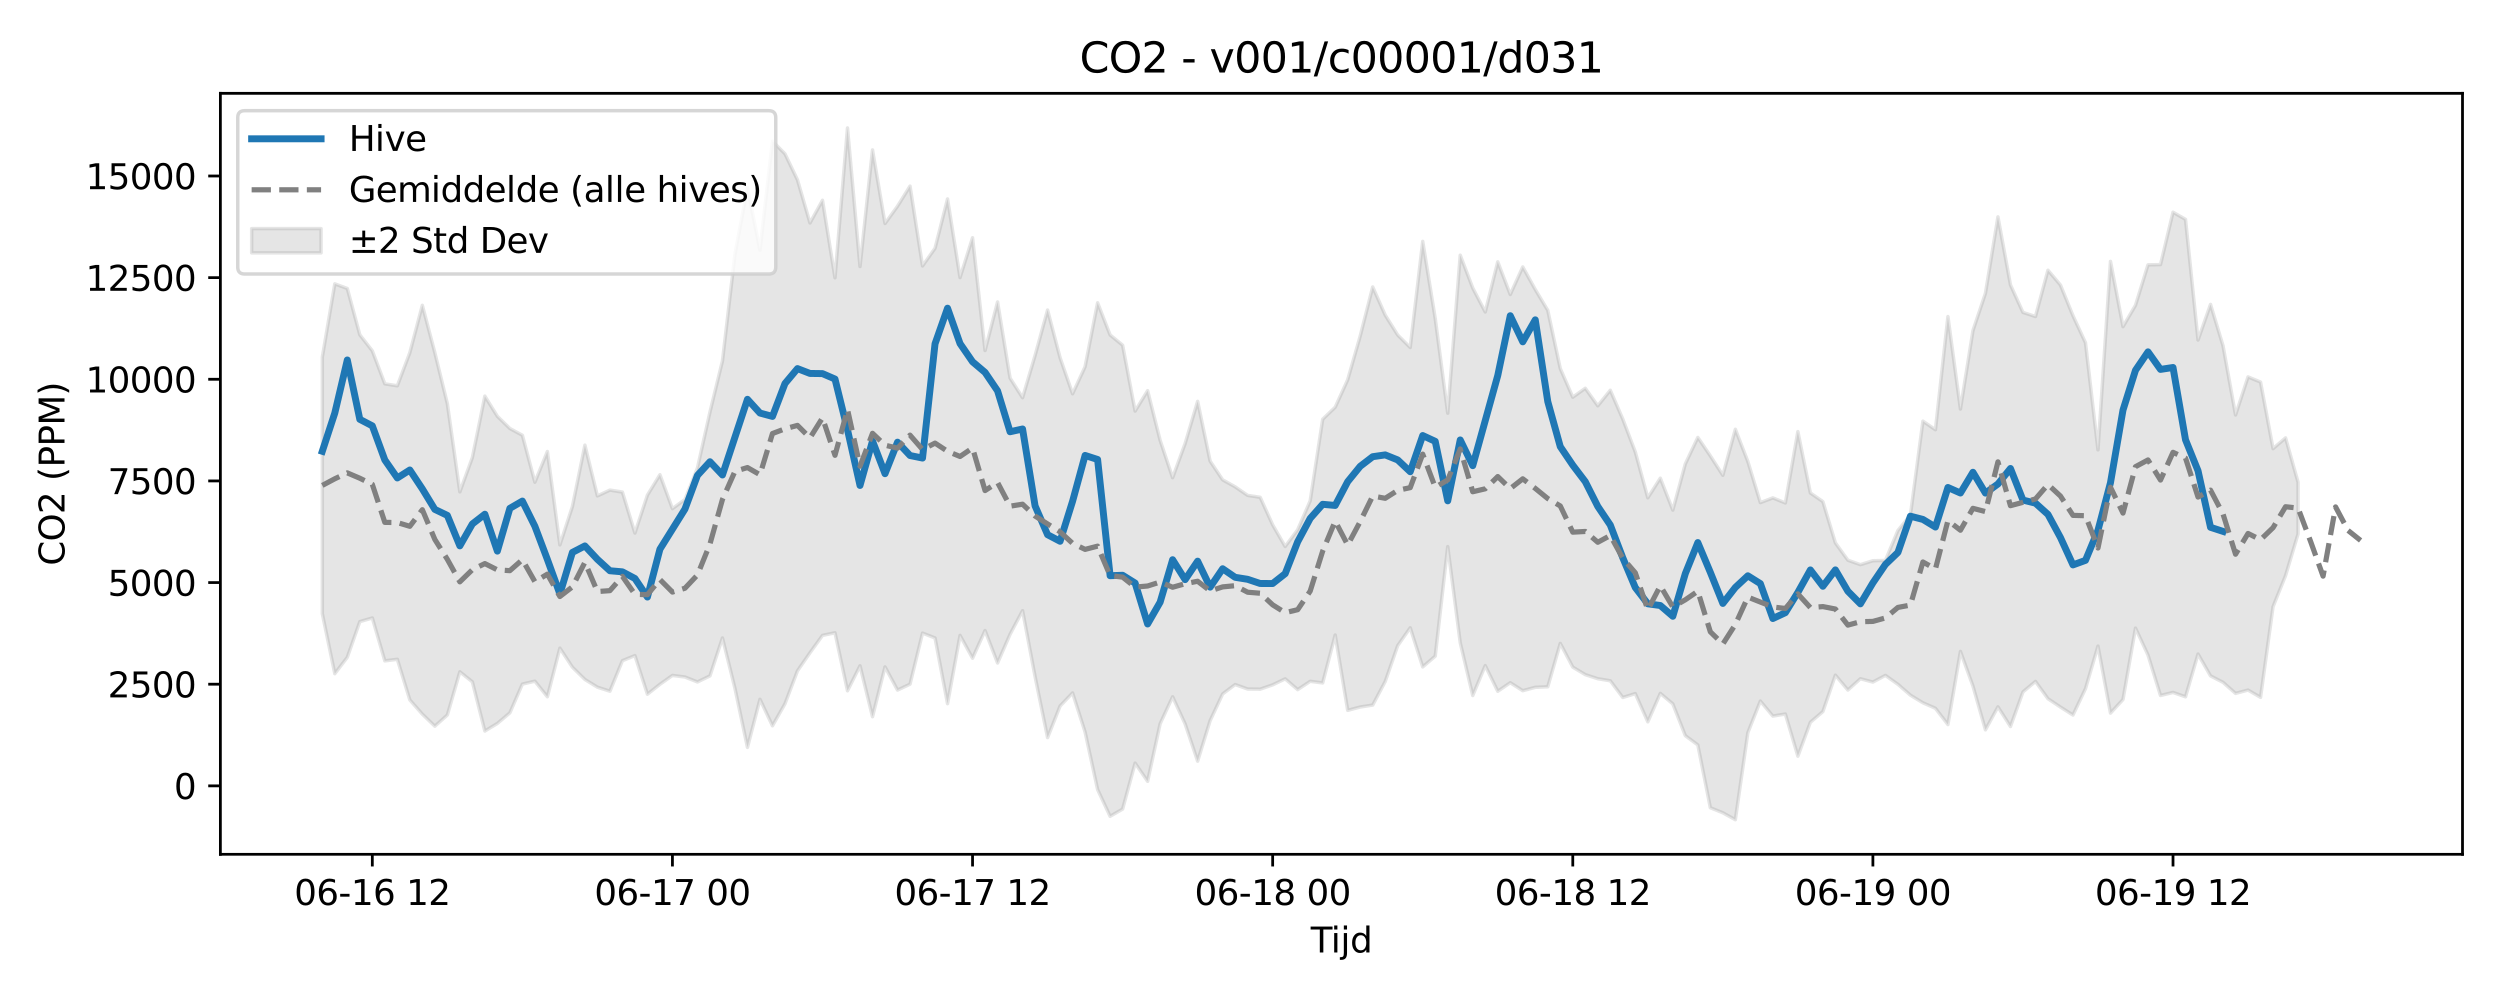 <?xml version="1.0" encoding="utf-8" standalone="no"?>
<!DOCTYPE svg PUBLIC "-//W3C//DTD SVG 1.1//EN"
  "http://www.w3.org/Graphics/SVG/1.1/DTD/svg11.dtd">
<svg xmlns:xlink="http://www.w3.org/1999/xlink" width="720pt" height="288pt" viewBox="0 0 720 288" xmlns="http://www.w3.org/2000/svg" version="1.1">
 <defs>
  <style type="text/css">*{stroke-linejoin: round; stroke-linecap: butt}</style>
 </defs>
 <g id="figure_1">
  <g id="patch_1">
   <path d="M 0 288 
L 720 288 
L 720 0 
L 0 0 
z
" style="fill: #ffffff"/>
  </g>
  <g id="axes_1">
   <g id="patch_2">
    <path d="M 63.47 246.04 
L 709.2 246.04 
L 709.2 26.88 
L 63.47 26.88 
z
" style="fill: #ffffff"/>
   </g>
   <g id="FillBetweenPolyCollection_1">
    <defs>
     <path id="m9c170dee55" d="M 92.821 -185.116 
L 92.821 -111.278 
L 96.423 -93.97 
L 100.024 -98.703 
L 103.626 -108.963 
L 107.227 -110.028 
L 110.828 -97.666 
L 114.43 -98.121 
L 118.031 -86.425 
L 121.633 -82.326 
L 125.234 -78.855 
L 128.835 -82.072 
L 132.437 -94.523 
L 136.038 -91.636 
L 139.639 -77.458 
L 143.241 -79.646 
L 146.842 -82.703 
L 150.444 -90.979 
L 154.045 -91.82 
L 157.646 -87.333 
L 161.248 -101.337 
L 164.849 -95.851 
L 168.451 -92.318 
L 172.052 -90.089 
L 175.653 -88.935 
L 179.255 -97.717 
L 182.856 -99.185 
L 186.458 -88.065 
L 190.059 -90.92 
L 193.66 -93.472 
L 197.262 -93.019 
L 200.863 -91.595 
L 204.465 -93.34 
L 208.066 -104.268 
L 211.667 -89.753 
L 215.269 -72.75 
L 218.87 -86.603 
L 222.472 -78.963 
L 226.073 -85.31 
L 229.674 -94.792 
L 233.276 -100.003 
L 236.877 -105.001 
L 240.479 -105.752 
L 244.08 -89.053 
L 247.681 -96.244 
L 251.283 -81.586 
L 254.884 -95.941 
L 258.486 -89.253 
L 262.087 -90.958 
L 265.688 -105.668 
L 269.29 -104.264 
L 272.891 -85.333 
L 276.492 -105.01 
L 280.094 -98.432 
L 283.695 -106.393 
L 287.297 -97.05 
L 290.898 -105.324 
L 294.499 -112.128 
L 298.101 -93.141 
L 301.702 -75.57 
L 305.304 -84.665 
L 308.905 -88.443 
L 312.506 -77.171 
L 316.108 -60.621 
L 319.709 -52.902 
L 323.311 -54.985 
L 326.912 -68.219 
L 330.513 -62.979 
L 334.115 -79.549 
L 337.716 -87.325 
L 341.318 -79.508 
L 344.919 -68.785 
L 348.52 -80.46 
L 352.122 -88.141 
L 355.723 -90.849 
L 359.325 -89.554 
L 362.926 -89.515 
L 366.527 -90.764 
L 370.129 -92.492 
L 373.73 -89.382 
L 377.332 -91.777 
L 380.933 -91.322 
L 384.534 -105.12 
L 388.136 -83.415 
L 391.737 -84.378 
L 395.338 -84.935 
L 398.94 -91.723 
L 402.541 -102.057 
L 406.143 -107.199 
L 409.744 -95.928 
L 413.345 -99.025 
L 416.947 -130.581 
L 420.548 -102.898 
L 424.15 -87.683 
L 427.751 -96.304 
L 431.352 -88.911 
L 434.954 -91.378 
L 438.555 -89.081 
L 442.157 -90.049 
L 445.758 -90.201 
L 449.359 -102.708 
L 452.961 -95.866 
L 456.562 -93.705 
L 460.164 -92.523 
L 463.765 -91.934 
L 467.366 -87.12 
L 470.968 -88.241 
L 474.569 -80.11 
L 478.171 -88.311 
L 481.772 -85.279 
L 485.373 -76.127 
L 488.975 -73.454 
L 492.576 -55.367 
L 496.178 -53.917 
L 499.779 -51.922 
L 503.38 -76.984 
L 506.982 -86.092 
L 510.583 -81.768 
L 514.184 -82.36 
L 517.786 -70.225 
L 521.387 -79.985 
L 524.989 -83.06 
L 528.59 -93.552 
L 532.191 -89.265 
L 535.793 -92.525 
L 539.394 -91.561 
L 542.996 -93.486 
L 546.597 -90.917 
L 550.198 -87.79 
L 553.8 -85.591 
L 557.401 -84.014 
L 561.003 -79.32 
L 564.604 -100.392 
L 568.205 -90.426 
L 571.807 -77.801 
L 575.408 -84.425 
L 579.01 -78.759 
L 582.611 -88.72 
L 586.212 -91.745 
L 589.814 -86.768 
L 593.415 -84.358 
L 597.017 -82.068 
L 600.618 -89.655 
L 604.219 -101.932 
L 607.821 -82.623 
L 611.422 -86.537 
L 615.024 -107.102 
L 618.625 -99.345 
L 622.226 -87.696 
L 625.828 -88.577 
L 629.429 -87.314 
L 633.031 -99.632 
L 636.632 -93.342 
L 640.233 -91.486 
L 643.835 -88.3 
L 647.436 -89.26 
L 651.037 -87.158 
L 654.639 -113.272 
L 658.24 -122.227 
L 661.842 -134.225 
L 661.842 -149.112 
L 661.842 -149.112 
L 658.24 -161.893 
L 654.639 -158.788 
L 651.037 -177.962 
L 647.436 -179.456 
L 643.835 -168.478 
L 640.233 -188.419 
L 636.632 -200.333 
L 633.031 -190.065 
L 629.429 -224.825 
L 625.828 -226.883 
L 622.226 -211.796 
L 618.625 -211.728 
L 615.024 -200.086 
L 611.422 -193.923 
L 607.821 -212.72 
L 604.219 -158.432 
L 600.618 -189.293 
L 597.017 -197.078 
L 593.415 -205.907 
L 589.814 -210.17 
L 586.212 -196.843 
L 582.611 -198.03 
L 579.01 -205.967 
L 575.408 -225.546 
L 571.807 -203.529 
L 568.205 -192.769 
L 564.604 -170.196 
L 561.003 -196.832 
L 557.401 -164.237 
L 553.8 -166.711 
L 550.198 -139.678 
L 546.597 -135.206 
L 542.996 -126.595 
L 539.394 -126.51 
L 535.793 -125.373 
L 532.191 -126.667 
L 528.59 -131.652 
L 524.989 -143.545 
L 521.387 -146.027 
L 517.786 -163.7 
L 514.184 -143.149 
L 510.583 -144.608 
L 506.982 -143.246 
L 503.38 -155.092 
L 499.779 -164.371 
L 496.178 -151.112 
L 492.576 -156.712 
L 488.975 -162.019 
L 485.373 -154.402 
L 481.772 -141.09 
L 478.171 -150.284 
L 474.569 -144.629 
L 470.968 -157.829 
L 467.366 -167.298 
L 463.765 -175.609 
L 460.164 -171.132 
L 456.562 -176.179 
L 452.961 -173.606 
L 449.359 -181.862 
L 445.758 -198.617 
L 442.157 -204.628 
L 438.555 -211.124 
L 434.954 -203.185 
L 431.352 -212.594 
L 427.751 -198.148 
L 424.15 -205.07 
L 420.548 -214.508 
L 416.947 -168.992 
L 413.345 -196.288 
L 409.744 -218.486 
L 406.143 -187.915 
L 402.541 -191.509 
L 398.94 -197.254 
L 395.338 -205.36 
L 391.737 -191.208 
L 388.136 -178.638 
L 384.534 -170.715 
L 380.933 -167.256 
L 377.332 -143.746 
L 373.73 -135.434 
L 370.129 -130.606 
L 366.527 -136.848 
L 362.926 -144.782 
L 359.325 -145.328 
L 355.723 -147.801 
L 352.122 -149.809 
L 348.52 -155.178 
L 344.919 -172.414 
L 341.318 -160.269 
L 337.716 -150.423 
L 334.115 -161.197 
L 330.513 -175.483 
L 326.912 -169.612 
L 323.311 -188.592 
L 319.709 -191.533 
L 316.108 -200.8 
L 312.506 -182.385 
L 308.905 -174.589 
L 305.304 -184.984 
L 301.702 -198.713 
L 298.101 -185.62 
L 294.499 -173.451 
L 290.898 -179.12 
L 287.297 -201.043 
L 283.695 -187.043 
L 280.094 -219.534 
L 276.492 -208.053 
L 272.891 -230.708 
L 269.29 -216.506 
L 265.688 -211.407 
L 262.087 -234.4 
L 258.486 -228.612 
L 254.884 -223.629 
L 251.283 -244.828 
L 247.681 -211.23 
L 244.08 -251.158 
L 240.479 -207.991 
L 236.877 -230.32 
L 233.276 -223.789 
L 229.674 -236.185 
L 226.073 -243.698 
L 222.472 -247.322 
L 218.87 -215.958 
L 215.269 -233.933 
L 211.667 -214.768 
L 208.066 -184.054 
L 204.465 -169.317 
L 200.863 -153.217 
L 197.262 -144.152 
L 193.66 -141.501 
L 190.059 -151.288 
L 186.458 -145.398 
L 182.856 -134.48 
L 179.255 -146.284 
L 175.653 -146.854 
L 172.052 -145.177 
L 168.451 -159.8 
L 164.849 -142.118 
L 161.248 -131.07 
L 157.646 -157.963 
L 154.045 -149.126 
L 150.444 -162.644 
L 146.842 -164.596 
L 143.241 -168.112 
L 139.639 -173.916 
L 136.038 -156.221 
L 132.437 -146.34 
L 128.835 -171.748 
L 125.234 -186.431 
L 121.633 -200.073 
L 118.031 -186.427 
L 114.43 -176.891 
L 110.828 -177.458 
L 107.227 -186.963 
L 103.626 -191.577 
L 100.024 -204.917 
L 96.423 -206.251 
L 92.821 -185.116 
z
" style="stroke: #808080; stroke-opacity: 0.2"/>
    </defs>
    <g clip-path="url(#p686bb69606)">
     <use xlink:href="#m9c170dee55" x="0" y="288" style="fill: #808080; fill-opacity: 0.2; stroke: #808080; stroke-opacity: 0.2"/>
    </g>
   </g>
   <g id="matplotlib.axis_1">
    <g id="xtick_1">
     <g id="line2d_1">
      <defs>
       <path id="m9c09d90db7" d="M 0 0 
L 0 3.5 
" style="stroke: #000000; stroke-width: 0.8"/>
      </defs>
      <g>
       <use xlink:href="#m9c09d90db7" x="107.227" y="246.04" style="stroke: #000000; stroke-width: 0.8"/>
      </g>
     </g>
     <g id="text_1">
      <!-- 06-16 12 -->
      <g transform="translate(84.746 260.638) scale(0.1 -0.1)">
       <defs>
        <path id="DejaVuSans-30" d="M 2034 4250 
Q 1547 4250 1301 3770 
Q 1056 3291 1056 2328 
Q 1056 1369 1301 889 
Q 1547 409 2034 409 
Q 2525 409 2770 889 
Q 3016 1369 3016 2328 
Q 3016 3291 2770 3770 
Q 2525 4250 2034 4250 
z
M 2034 4750 
Q 2819 4750 3233 4129 
Q 3647 3509 3647 2328 
Q 3647 1150 3233 529 
Q 2819 -91 2034 -91 
Q 1250 -91 836 529 
Q 422 1150 422 2328 
Q 422 3509 836 4129 
Q 1250 4750 2034 4750 
z
" transform="scale(0.016)"/>
        <path id="DejaVuSans-36" d="M 2113 2584 
Q 1688 2584 1439 2293 
Q 1191 2003 1191 1497 
Q 1191 994 1439 701 
Q 1688 409 2113 409 
Q 2538 409 2786 701 
Q 3034 994 3034 1497 
Q 3034 2003 2786 2293 
Q 2538 2584 2113 2584 
z
M 3366 4563 
L 3366 3988 
Q 3128 4100 2886 4159 
Q 2644 4219 2406 4219 
Q 1781 4219 1451 3797 
Q 1122 3375 1075 2522 
Q 1259 2794 1537 2939 
Q 1816 3084 2150 3084 
Q 2853 3084 3261 2657 
Q 3669 2231 3669 1497 
Q 3669 778 3244 343 
Q 2819 -91 2113 -91 
Q 1303 -91 875 529 
Q 447 1150 447 2328 
Q 447 3434 972 4092 
Q 1497 4750 2381 4750 
Q 2619 4750 2861 4703 
Q 3103 4656 3366 4563 
z
" transform="scale(0.016)"/>
        <path id="DejaVuSans-2d" d="M 313 2009 
L 1997 2009 
L 1997 1497 
L 313 1497 
L 313 2009 
z
" transform="scale(0.016)"/>
        <path id="DejaVuSans-31" d="M 794 531 
L 1825 531 
L 1825 4091 
L 703 3866 
L 703 4441 
L 1819 4666 
L 2450 4666 
L 2450 531 
L 3481 531 
L 3481 0 
L 794 0 
L 794 531 
z
" transform="scale(0.016)"/>
        <path id="DejaVuSans-20" transform="scale(0.016)"/>
        <path id="DejaVuSans-32" d="M 1228 531 
L 3431 531 
L 3431 0 
L 469 0 
L 469 531 
Q 828 903 1448 1529 
Q 2069 2156 2228 2338 
Q 2531 2678 2651 2914 
Q 2772 3150 2772 3378 
Q 2772 3750 2511 3984 
Q 2250 4219 1831 4219 
Q 1534 4219 1204 4116 
Q 875 4013 500 3803 
L 500 4441 
Q 881 4594 1212 4672 
Q 1544 4750 1819 4750 
Q 2544 4750 2975 4387 
Q 3406 4025 3406 3419 
Q 3406 3131 3298 2873 
Q 3191 2616 2906 2266 
Q 2828 2175 2409 1742 
Q 1991 1309 1228 531 
z
" transform="scale(0.016)"/>
       </defs>
       <use xlink:href="#DejaVuSans-30"/>
       <use xlink:href="#DejaVuSans-36" transform="translate(63.623 0)"/>
       <use xlink:href="#DejaVuSans-2d" transform="translate(127.246 0)"/>
       <use xlink:href="#DejaVuSans-31" transform="translate(163.33 0)"/>
       <use xlink:href="#DejaVuSans-36" transform="translate(226.953 0)"/>
       <use xlink:href="#DejaVuSans-20" transform="translate(290.576 0)"/>
       <use xlink:href="#DejaVuSans-31" transform="translate(322.363 0)"/>
       <use xlink:href="#DejaVuSans-32" transform="translate(385.986 0)"/>
      </g>
     </g>
    </g>
    <g id="xtick_2">
     <g id="line2d_2">
      <g>
       <use xlink:href="#m9c09d90db7" x="193.66" y="246.04" style="stroke: #000000; stroke-width: 0.8"/>
      </g>
     </g>
     <g id="text_2">
      <!-- 06-17 00 -->
      <g transform="translate(171.18 260.638) scale(0.1 -0.1)">
       <defs>
        <path id="DejaVuSans-37" d="M 525 4666 
L 3525 4666 
L 3525 4397 
L 1831 0 
L 1172 0 
L 2766 4134 
L 525 4134 
L 525 4666 
z
" transform="scale(0.016)"/>
       </defs>
       <use xlink:href="#DejaVuSans-30"/>
       <use xlink:href="#DejaVuSans-36" transform="translate(63.623 0)"/>
       <use xlink:href="#DejaVuSans-2d" transform="translate(127.246 0)"/>
       <use xlink:href="#DejaVuSans-31" transform="translate(163.33 0)"/>
       <use xlink:href="#DejaVuSans-37" transform="translate(226.953 0)"/>
       <use xlink:href="#DejaVuSans-20" transform="translate(290.576 0)"/>
       <use xlink:href="#DejaVuSans-30" transform="translate(322.363 0)"/>
       <use xlink:href="#DejaVuSans-30" transform="translate(385.986 0)"/>
      </g>
     </g>
    </g>
    <g id="xtick_3">
     <g id="line2d_3">
      <g>
       <use xlink:href="#m9c09d90db7" x="280.094" y="246.04" style="stroke: #000000; stroke-width: 0.8"/>
      </g>
     </g>
     <g id="text_3">
      <!-- 06-17 12 -->
      <g transform="translate(257.613 260.638) scale(0.1 -0.1)">
       <use xlink:href="#DejaVuSans-30"/>
       <use xlink:href="#DejaVuSans-36" transform="translate(63.623 0)"/>
       <use xlink:href="#DejaVuSans-2d" transform="translate(127.246 0)"/>
       <use xlink:href="#DejaVuSans-31" transform="translate(163.33 0)"/>
       <use xlink:href="#DejaVuSans-37" transform="translate(226.953 0)"/>
       <use xlink:href="#DejaVuSans-20" transform="translate(290.576 0)"/>
       <use xlink:href="#DejaVuSans-31" transform="translate(322.363 0)"/>
       <use xlink:href="#DejaVuSans-32" transform="translate(385.986 0)"/>
      </g>
     </g>
    </g>
    <g id="xtick_4">
     <g id="line2d_4">
      <g>
       <use xlink:href="#m9c09d90db7" x="366.527" y="246.04" style="stroke: #000000; stroke-width: 0.8"/>
      </g>
     </g>
     <g id="text_4">
      <!-- 06-18 00 -->
      <g transform="translate(344.047 260.638) scale(0.1 -0.1)">
       <defs>
        <path id="DejaVuSans-38" d="M 2034 2216 
Q 1584 2216 1326 1975 
Q 1069 1734 1069 1313 
Q 1069 891 1326 650 
Q 1584 409 2034 409 
Q 2484 409 2743 651 
Q 3003 894 3003 1313 
Q 3003 1734 2745 1975 
Q 2488 2216 2034 2216 
z
M 1403 2484 
Q 997 2584 770 2862 
Q 544 3141 544 3541 
Q 544 4100 942 4425 
Q 1341 4750 2034 4750 
Q 2731 4750 3128 4425 
Q 3525 4100 3525 3541 
Q 3525 3141 3298 2862 
Q 3072 2584 2669 2484 
Q 3125 2378 3379 2068 
Q 3634 1759 3634 1313 
Q 3634 634 3220 271 
Q 2806 -91 2034 -91 
Q 1263 -91 848 271 
Q 434 634 434 1313 
Q 434 1759 690 2068 
Q 947 2378 1403 2484 
z
M 1172 3481 
Q 1172 3119 1398 2916 
Q 1625 2713 2034 2713 
Q 2441 2713 2670 2916 
Q 2900 3119 2900 3481 
Q 2900 3844 2670 4047 
Q 2441 4250 2034 4250 
Q 1625 4250 1398 4047 
Q 1172 3844 1172 3481 
z
" transform="scale(0.016)"/>
       </defs>
       <use xlink:href="#DejaVuSans-30"/>
       <use xlink:href="#DejaVuSans-36" transform="translate(63.623 0)"/>
       <use xlink:href="#DejaVuSans-2d" transform="translate(127.246 0)"/>
       <use xlink:href="#DejaVuSans-31" transform="translate(163.33 0)"/>
       <use xlink:href="#DejaVuSans-38" transform="translate(226.953 0)"/>
       <use xlink:href="#DejaVuSans-20" transform="translate(290.576 0)"/>
       <use xlink:href="#DejaVuSans-30" transform="translate(322.363 0)"/>
       <use xlink:href="#DejaVuSans-30" transform="translate(385.986 0)"/>
      </g>
     </g>
    </g>
    <g id="xtick_5">
     <g id="line2d_5">
      <g>
       <use xlink:href="#m9c09d90db7" x="452.961" y="246.04" style="stroke: #000000; stroke-width: 0.8"/>
      </g>
     </g>
     <g id="text_5">
      <!-- 06-18 12 -->
      <g transform="translate(430.48 260.638) scale(0.1 -0.1)">
       <use xlink:href="#DejaVuSans-30"/>
       <use xlink:href="#DejaVuSans-36" transform="translate(63.623 0)"/>
       <use xlink:href="#DejaVuSans-2d" transform="translate(127.246 0)"/>
       <use xlink:href="#DejaVuSans-31" transform="translate(163.33 0)"/>
       <use xlink:href="#DejaVuSans-38" transform="translate(226.953 0)"/>
       <use xlink:href="#DejaVuSans-20" transform="translate(290.576 0)"/>
       <use xlink:href="#DejaVuSans-31" transform="translate(322.363 0)"/>
       <use xlink:href="#DejaVuSans-32" transform="translate(385.986 0)"/>
      </g>
     </g>
    </g>
    <g id="xtick_6">
     <g id="line2d_6">
      <g>
       <use xlink:href="#m9c09d90db7" x="539.394" y="246.04" style="stroke: #000000; stroke-width: 0.8"/>
      </g>
     </g>
     <g id="text_6">
      <!-- 06-19 00 -->
      <g transform="translate(516.914 260.638) scale(0.1 -0.1)">
       <defs>
        <path id="DejaVuSans-39" d="M 703 97 
L 703 672 
Q 941 559 1184 500 
Q 1428 441 1663 441 
Q 2288 441 2617 861 
Q 2947 1281 2994 2138 
Q 2813 1869 2534 1725 
Q 2256 1581 1919 1581 
Q 1219 1581 811 2004 
Q 403 2428 403 3163 
Q 403 3881 828 4315 
Q 1253 4750 1959 4750 
Q 2769 4750 3195 4129 
Q 3622 3509 3622 2328 
Q 3622 1225 3098 567 
Q 2575 -91 1691 -91 
Q 1453 -91 1209 -44 
Q 966 3 703 97 
z
M 1959 2075 
Q 2384 2075 2632 2365 
Q 2881 2656 2881 3163 
Q 2881 3666 2632 3958 
Q 2384 4250 1959 4250 
Q 1534 4250 1286 3958 
Q 1038 3666 1038 3163 
Q 1038 2656 1286 2365 
Q 1534 2075 1959 2075 
z
" transform="scale(0.016)"/>
       </defs>
       <use xlink:href="#DejaVuSans-30"/>
       <use xlink:href="#DejaVuSans-36" transform="translate(63.623 0)"/>
       <use xlink:href="#DejaVuSans-2d" transform="translate(127.246 0)"/>
       <use xlink:href="#DejaVuSans-31" transform="translate(163.33 0)"/>
       <use xlink:href="#DejaVuSans-39" transform="translate(226.953 0)"/>
       <use xlink:href="#DejaVuSans-20" transform="translate(290.576 0)"/>
       <use xlink:href="#DejaVuSans-30" transform="translate(322.363 0)"/>
       <use xlink:href="#DejaVuSans-30" transform="translate(385.986 0)"/>
      </g>
     </g>
    </g>
    <g id="xtick_7">
     <g id="line2d_7">
      <g>
       <use xlink:href="#m9c09d90db7" x="625.828" y="246.04" style="stroke: #000000; stroke-width: 0.8"/>
      </g>
     </g>
     <g id="text_7">
      <!-- 06-19 12 -->
      <g transform="translate(603.347 260.638) scale(0.1 -0.1)">
       <use xlink:href="#DejaVuSans-30"/>
       <use xlink:href="#DejaVuSans-36" transform="translate(63.623 0)"/>
       <use xlink:href="#DejaVuSans-2d" transform="translate(127.246 0)"/>
       <use xlink:href="#DejaVuSans-31" transform="translate(163.33 0)"/>
       <use xlink:href="#DejaVuSans-39" transform="translate(226.953 0)"/>
       <use xlink:href="#DejaVuSans-20" transform="translate(290.576 0)"/>
       <use xlink:href="#DejaVuSans-31" transform="translate(322.363 0)"/>
       <use xlink:href="#DejaVuSans-32" transform="translate(385.986 0)"/>
      </g>
     </g>
    </g>
    <g id="text_8">
     <!-- Tijd -->
     <g transform="translate(377.485 274.317) scale(0.1 -0.1)">
      <defs>
       <path id="DejaVuSans-54" d="M -19 4666 
L 3928 4666 
L 3928 4134 
L 2272 4134 
L 2272 0 
L 1638 0 
L 1638 4134 
L -19 4134 
L -19 4666 
z
" transform="scale(0.016)"/>
       <path id="DejaVuSans-69" d="M 603 3500 
L 1178 3500 
L 1178 0 
L 603 0 
L 603 3500 
z
M 603 4863 
L 1178 4863 
L 1178 4134 
L 603 4134 
L 603 4863 
z
" transform="scale(0.016)"/>
       <path id="DejaVuSans-6a" d="M 603 3500 
L 1178 3500 
L 1178 -63 
Q 1178 -731 923 -1031 
Q 669 -1331 103 -1331 
L -116 -1331 
L -116 -844 
L 38 -844 
Q 366 -844 484 -692 
Q 603 -541 603 -63 
L 603 3500 
z
M 603 4863 
L 1178 4863 
L 1178 4134 
L 603 4134 
L 603 4863 
z
" transform="scale(0.016)"/>
       <path id="DejaVuSans-64" d="M 2906 2969 
L 2906 4863 
L 3481 4863 
L 3481 0 
L 2906 0 
L 2906 525 
Q 2725 213 2448 61 
Q 2172 -91 1784 -91 
Q 1150 -91 751 415 
Q 353 922 353 1747 
Q 353 2572 751 3078 
Q 1150 3584 1784 3584 
Q 2172 3584 2448 3432 
Q 2725 3281 2906 2969 
z
M 947 1747 
Q 947 1113 1208 752 
Q 1469 391 1925 391 
Q 2381 391 2643 752 
Q 2906 1113 2906 1747 
Q 2906 2381 2643 2742 
Q 2381 3103 1925 3103 
Q 1469 3103 1208 2742 
Q 947 2381 947 1747 
z
" transform="scale(0.016)"/>
      </defs>
      <use xlink:href="#DejaVuSans-54"/>
      <use xlink:href="#DejaVuSans-69" transform="translate(57.959 0)"/>
      <use xlink:href="#DejaVuSans-6a" transform="translate(85.742 0)"/>
      <use xlink:href="#DejaVuSans-64" transform="translate(113.525 0)"/>
     </g>
    </g>
   </g>
   <g id="matplotlib.axis_2">
    <g id="ytick_1">
     <g id="line2d_8">
      <defs>
       <path id="mcc07ee344c" d="M 0 0 
L -3.5 0 
" style="stroke: #000000; stroke-width: 0.8"/>
      </defs>
      <g>
       <use xlink:href="#mcc07ee344c" x="63.47" y="226.328" style="stroke: #000000; stroke-width: 0.8"/>
      </g>
     </g>
     <g id="text_9">
      <!-- 0 -->
      <g transform="translate(50.108 230.127) scale(0.1 -0.1)">
       <use xlink:href="#DejaVuSans-30"/>
      </g>
     </g>
    </g>
    <g id="ytick_2">
     <g id="line2d_9">
      <g>
       <use xlink:href="#mcc07ee344c" x="63.47" y="197.054" style="stroke: #000000; stroke-width: 0.8"/>
      </g>
     </g>
     <g id="text_10">
      <!-- 2500 -->
      <g transform="translate(31.02 200.853) scale(0.1 -0.1)">
       <defs>
        <path id="DejaVuSans-35" d="M 691 4666 
L 3169 4666 
L 3169 4134 
L 1269 4134 
L 1269 2991 
Q 1406 3038 1543 3061 
Q 1681 3084 1819 3084 
Q 2600 3084 3056 2656 
Q 3513 2228 3513 1497 
Q 3513 744 3044 326 
Q 2575 -91 1722 -91 
Q 1428 -91 1123 -41 
Q 819 9 494 109 
L 494 744 
Q 775 591 1075 516 
Q 1375 441 1709 441 
Q 2250 441 2565 725 
Q 2881 1009 2881 1497 
Q 2881 1984 2565 2268 
Q 2250 2553 1709 2553 
Q 1456 2553 1204 2497 
Q 953 2441 691 2322 
L 691 4666 
z
" transform="scale(0.016)"/>
       </defs>
       <use xlink:href="#DejaVuSans-32"/>
       <use xlink:href="#DejaVuSans-35" transform="translate(63.623 0)"/>
       <use xlink:href="#DejaVuSans-30" transform="translate(127.246 0)"/>
       <use xlink:href="#DejaVuSans-30" transform="translate(190.869 0)"/>
      </g>
     </g>
    </g>
    <g id="ytick_3">
     <g id="line2d_10">
      <g>
       <use xlink:href="#mcc07ee344c" x="63.47" y="167.78" style="stroke: #000000; stroke-width: 0.8"/>
      </g>
     </g>
     <g id="text_11">
      <!-- 5000 -->
      <g transform="translate(31.02 171.579) scale(0.1 -0.1)">
       <use xlink:href="#DejaVuSans-35"/>
       <use xlink:href="#DejaVuSans-30" transform="translate(63.623 0)"/>
       <use xlink:href="#DejaVuSans-30" transform="translate(127.246 0)"/>
       <use xlink:href="#DejaVuSans-30" transform="translate(190.869 0)"/>
      </g>
     </g>
    </g>
    <g id="ytick_4">
     <g id="line2d_11">
      <g>
       <use xlink:href="#mcc07ee344c" x="63.47" y="138.506" style="stroke: #000000; stroke-width: 0.8"/>
      </g>
     </g>
     <g id="text_12">
      <!-- 7500 -->
      <g transform="translate(31.02 142.306) scale(0.1 -0.1)">
       <use xlink:href="#DejaVuSans-37"/>
       <use xlink:href="#DejaVuSans-35" transform="translate(63.623 0)"/>
       <use xlink:href="#DejaVuSans-30" transform="translate(127.246 0)"/>
       <use xlink:href="#DejaVuSans-30" transform="translate(190.869 0)"/>
      </g>
     </g>
    </g>
    <g id="ytick_5">
     <g id="line2d_12">
      <g>
       <use xlink:href="#mcc07ee344c" x="63.47" y="109.233" style="stroke: #000000; stroke-width: 0.8"/>
      </g>
     </g>
     <g id="text_13">
      <!-- 10000 -->
      <g transform="translate(24.657 113.032) scale(0.1 -0.1)">
       <use xlink:href="#DejaVuSans-31"/>
       <use xlink:href="#DejaVuSans-30" transform="translate(63.623 0)"/>
       <use xlink:href="#DejaVuSans-30" transform="translate(127.246 0)"/>
       <use xlink:href="#DejaVuSans-30" transform="translate(190.869 0)"/>
       <use xlink:href="#DejaVuSans-30" transform="translate(254.492 0)"/>
      </g>
     </g>
    </g>
    <g id="ytick_6">
     <g id="line2d_13">
      <g>
       <use xlink:href="#mcc07ee344c" x="63.47" y="79.959" style="stroke: #000000; stroke-width: 0.8"/>
      </g>
     </g>
     <g id="text_14">
      <!-- 12500 -->
      <g transform="translate(24.657 83.758) scale(0.1 -0.1)">
       <use xlink:href="#DejaVuSans-31"/>
       <use xlink:href="#DejaVuSans-32" transform="translate(63.623 0)"/>
       <use xlink:href="#DejaVuSans-35" transform="translate(127.246 0)"/>
       <use xlink:href="#DejaVuSans-30" transform="translate(190.869 0)"/>
       <use xlink:href="#DejaVuSans-30" transform="translate(254.492 0)"/>
      </g>
     </g>
    </g>
    <g id="ytick_7">
     <g id="line2d_14">
      <g>
       <use xlink:href="#mcc07ee344c" x="63.47" y="50.685" style="stroke: #000000; stroke-width: 0.8"/>
      </g>
     </g>
     <g id="text_15">
      <!-- 15000 -->
      <g transform="translate(24.657 54.484) scale(0.1 -0.1)">
       <use xlink:href="#DejaVuSans-31"/>
       <use xlink:href="#DejaVuSans-35" transform="translate(63.623 0)"/>
       <use xlink:href="#DejaVuSans-30" transform="translate(127.246 0)"/>
       <use xlink:href="#DejaVuSans-30" transform="translate(190.869 0)"/>
       <use xlink:href="#DejaVuSans-30" transform="translate(254.492 0)"/>
      </g>
     </g>
    </g>
    <g id="text_16">
     <!-- CO2 (PPM) -->
     <g transform="translate(18.578 162.903) rotate(-90) scale(0.1 -0.1)">
      <defs>
       <path id="DejaVuSans-43" d="M 4122 4306 
L 4122 3641 
Q 3803 3938 3442 4084 
Q 3081 4231 2675 4231 
Q 1875 4231 1450 3742 
Q 1025 3253 1025 2328 
Q 1025 1406 1450 917 
Q 1875 428 2675 428 
Q 3081 428 3442 575 
Q 3803 722 4122 1019 
L 4122 359 
Q 3791 134 3420 21 
Q 3050 -91 2638 -91 
Q 1578 -91 968 557 
Q 359 1206 359 2328 
Q 359 3453 968 4101 
Q 1578 4750 2638 4750 
Q 3056 4750 3426 4639 
Q 3797 4528 4122 4306 
z
" transform="scale(0.016)"/>
       <path id="DejaVuSans-4f" d="M 2522 4238 
Q 1834 4238 1429 3725 
Q 1025 3213 1025 2328 
Q 1025 1447 1429 934 
Q 1834 422 2522 422 
Q 3209 422 3611 934 
Q 4013 1447 4013 2328 
Q 4013 3213 3611 3725 
Q 3209 4238 2522 4238 
z
M 2522 4750 
Q 3503 4750 4090 4092 
Q 4678 3434 4678 2328 
Q 4678 1225 4090 567 
Q 3503 -91 2522 -91 
Q 1538 -91 948 565 
Q 359 1222 359 2328 
Q 359 3434 948 4092 
Q 1538 4750 2522 4750 
z
" transform="scale(0.016)"/>
       <path id="DejaVuSans-28" d="M 1984 4856 
Q 1566 4138 1362 3434 
Q 1159 2731 1159 2009 
Q 1159 1288 1364 580 
Q 1569 -128 1984 -844 
L 1484 -844 
Q 1016 -109 783 600 
Q 550 1309 550 2009 
Q 550 2706 781 3412 
Q 1013 4119 1484 4856 
L 1984 4856 
z
" transform="scale(0.016)"/>
       <path id="DejaVuSans-50" d="M 1259 4147 
L 1259 2394 
L 2053 2394 
Q 2494 2394 2734 2622 
Q 2975 2850 2975 3272 
Q 2975 3691 2734 3919 
Q 2494 4147 2053 4147 
L 1259 4147 
z
M 628 4666 
L 2053 4666 
Q 2838 4666 3239 4311 
Q 3641 3956 3641 3272 
Q 3641 2581 3239 2228 
Q 2838 1875 2053 1875 
L 1259 1875 
L 1259 0 
L 628 0 
L 628 4666 
z
" transform="scale(0.016)"/>
       <path id="DejaVuSans-4d" d="M 628 4666 
L 1569 4666 
L 2759 1491 
L 3956 4666 
L 4897 4666 
L 4897 0 
L 4281 0 
L 4281 4097 
L 3078 897 
L 2444 897 
L 1241 4097 
L 1241 0 
L 628 0 
L 628 4666 
z
" transform="scale(0.016)"/>
       <path id="DejaVuSans-29" d="M 513 4856 
L 1013 4856 
Q 1481 4119 1714 3412 
Q 1947 2706 1947 2009 
Q 1947 1309 1714 600 
Q 1481 -109 1013 -844 
L 513 -844 
Q 928 -128 1133 580 
Q 1338 1288 1338 2009 
Q 1338 2731 1133 3434 
Q 928 4138 513 4856 
z
" transform="scale(0.016)"/>
      </defs>
      <use xlink:href="#DejaVuSans-43"/>
      <use xlink:href="#DejaVuSans-4f" transform="translate(69.824 0)"/>
      <use xlink:href="#DejaVuSans-32" transform="translate(148.535 0)"/>
      <use xlink:href="#DejaVuSans-20" transform="translate(212.158 0)"/>
      <use xlink:href="#DejaVuSans-28" transform="translate(243.945 0)"/>
      <use xlink:href="#DejaVuSans-50" transform="translate(282.959 0)"/>
      <use xlink:href="#DejaVuSans-50" transform="translate(343.262 0)"/>
      <use xlink:href="#DejaVuSans-4d" transform="translate(403.564 0)"/>
      <use xlink:href="#DejaVuSans-29" transform="translate(489.844 0)"/>
     </g>
    </g>
   </g>
   <g id="line2d_15">
    <path d="M 92.821 129.97 
L 96.423 118.955 
L 100.024 103.677 
L 103.626 120.767 
L 107.227 122.648 
L 110.828 132.468 
L 114.43 137.652 
L 118.031 135.357 
L 121.633 140.798 
L 125.234 146.707 
L 128.835 148.432 
L 132.437 157.207 
L 136.038 150.895 
L 139.639 148.097 
L 143.241 158.721 
L 146.842 146.403 
L 150.444 144.31 
L 154.045 151.566 
L 157.646 161.125 
L 161.248 171.053 
L 164.849 159.096 
L 168.451 157.23 
L 172.052 161.082 
L 175.653 164.377 
L 179.255 164.689 
L 182.856 166.605 
L 186.458 171.949 
L 190.059 158.167 
L 197.262 146.621 
L 200.863 136.914 
L 204.465 132.983 
L 208.066 136.793 
L 215.269 115.002 
L 218.87 118.959 
L 222.472 119.927 
L 226.073 110.45 
L 229.674 106.157 
L 233.276 107.55 
L 236.877 107.601 
L 240.479 109.166 
L 244.08 123.78 
L 247.681 139.81 
L 251.283 127.004 
L 254.884 136.422 
L 258.486 127.347 
L 262.087 131.188 
L 265.688 131.922 
L 269.29 99.01 
L 272.891 88.761 
L 276.492 98.948 
L 280.094 104.19 
L 283.695 107.246 
L 287.297 112.566 
L 290.898 124.346 
L 294.499 123.55 
L 298.101 145.692 
L 301.702 153.994 
L 305.304 155.887 
L 308.905 144.349 
L 312.506 131.165 
L 316.108 132.332 
L 319.709 165.805 
L 323.311 165.676 
L 326.912 167.917 
L 330.513 179.704 
L 334.115 173.432 
L 337.716 161.199 
L 341.318 166.929 
L 344.919 161.617 
L 348.52 169.096 
L 352.122 163.799 
L 355.723 166.266 
L 359.325 166.84 
L 362.926 168.046 
L 366.527 168.053 
L 370.129 165.22 
L 373.73 156.032 
L 377.332 149.303 
L 380.933 145.236 
L 384.534 145.571 
L 388.136 138.717 
L 391.737 134.295 
L 395.338 131.528 
L 398.94 131.008 
L 402.541 132.46 
L 406.143 135.856 
L 409.744 125.439 
L 413.345 127.105 
L 416.947 144.24 
L 420.548 126.707 
L 424.15 134.111 
L 431.352 108.155 
L 434.954 90.927 
L 438.555 98.444 
L 442.157 92.117 
L 445.758 115.649 
L 449.359 128.631 
L 452.961 133.967 
L 456.562 138.717 
L 460.164 145.848 
L 463.765 151.207 
L 467.366 160.653 
L 470.968 169.217 
L 474.569 173.893 
L 478.171 174.388 
L 481.772 177.487 
L 485.373 165.185 
L 488.975 156.258 
L 492.576 164.833 
L 496.178 173.787 
L 499.779 169.178 
L 503.38 165.825 
L 506.982 168.081 
L 510.583 178.135 
L 514.184 176.453 
L 517.786 170.606 
L 521.387 164.142 
L 524.989 168.846 
L 528.59 164.131 
L 532.191 170.274 
L 535.793 173.908 
L 539.394 167.862 
L 542.996 162.566 
L 546.597 159.111 
L 550.198 148.662 
L 553.8 149.595 
L 557.401 151.789 
L 561.003 140.396 
L 564.604 141.988 
L 568.205 136.016 
L 571.807 142.011 
L 575.408 139.389 
L 579.01 134.923 
L 582.611 144.022 
L 586.212 144.908 
L 589.814 148.149 
L 593.415 154.818 
L 597.017 162.694 
L 600.618 161.383 
L 604.219 152.718 
L 607.821 139.01 
L 611.422 118.101 
L 615.024 106.633 
L 618.625 101.337 
L 622.226 106.387 
L 625.828 105.837 
L 629.429 126.656 
L 633.031 135.579 
L 636.632 151.867 
L 640.233 153.038 
L 640.233 153.038 
" clip-path="url(#p686bb69606)" style="fill: none; stroke: #1f77b4; stroke-width: 2; stroke-linecap: square"/>
   </g>
   <g id="line2d_16">
    <path d="M 92.821 139.803 
L 96.423 137.889 
L 100.024 136.19 
L 103.626 137.73 
L 107.227 139.504 
L 110.828 150.438 
L 114.43 150.494 
L 118.031 151.574 
L 121.633 146.8 
L 125.234 155.357 
L 128.835 161.09 
L 132.437 167.569 
L 136.038 164.071 
L 139.639 162.313 
L 143.241 164.121 
L 146.842 164.35 
L 150.444 161.189 
L 154.045 167.527 
L 157.646 165.352 
L 161.248 171.797 
L 164.849 169.016 
L 168.451 161.941 
L 172.052 170.367 
L 175.653 170.105 
L 179.255 165.999 
L 182.856 171.168 
L 186.458 171.269 
L 190.059 166.896 
L 193.66 170.514 
L 197.262 169.414 
L 200.863 165.594 
L 204.465 156.672 
L 208.066 143.839 
L 211.667 135.74 
L 215.269 134.659 
L 218.87 136.72 
L 222.472 124.858 
L 226.073 123.496 
L 229.674 122.511 
L 233.276 126.104 
L 236.877 120.34 
L 240.479 131.128 
L 244.08 117.894 
L 247.681 134.263 
L 251.283 124.793 
L 254.884 128.215 
L 258.486 129.067 
L 262.087 125.321 
L 265.688 129.463 
L 269.29 127.615 
L 272.891 129.979 
L 276.492 131.468 
L 280.094 129.017 
L 283.695 141.282 
L 287.297 138.954 
L 290.898 145.778 
L 294.499 145.21 
L 298.101 148.619 
L 305.304 153.176 
L 308.905 156.484 
L 312.506 158.222 
L 316.108 157.29 
L 319.709 165.782 
L 323.311 166.212 
L 326.912 169.084 
L 330.513 168.769 
L 334.115 167.627 
L 337.716 169.126 
L 341.318 168.111 
L 344.919 167.4 
L 348.52 170.181 
L 352.122 169.025 
L 355.723 168.675 
L 359.325 170.559 
L 362.926 170.851 
L 366.527 174.194 
L 370.129 176.451 
L 373.73 175.592 
L 377.332 170.239 
L 380.933 158.711 
L 384.534 150.083 
L 388.136 156.974 
L 391.737 150.207 
L 395.338 142.852 
L 398.94 143.511 
L 402.541 141.217 
L 406.143 140.443 
L 409.744 130.793 
L 413.345 140.344 
L 416.947 138.214 
L 420.548 129.297 
L 424.15 141.623 
L 427.751 140.774 
L 431.352 137.247 
L 434.954 140.719 
L 438.555 137.898 
L 442.157 140.661 
L 445.758 143.591 
L 449.359 145.715 
L 452.961 153.264 
L 456.562 153.058 
L 460.164 156.173 
L 463.765 154.228 
L 467.366 160.791 
L 470.968 164.965 
L 474.569 175.631 
L 478.171 168.703 
L 481.772 174.815 
L 485.373 172.736 
L 488.975 170.264 
L 492.576 181.961 
L 496.178 185.486 
L 499.779 179.853 
L 503.38 171.962 
L 510.583 174.812 
L 514.184 175.245 
L 517.786 171.038 
L 521.387 174.994 
L 524.989 174.698 
L 528.59 175.398 
L 532.191 180.034 
L 535.793 179.051 
L 539.394 178.965 
L 542.996 177.96 
L 546.597 174.939 
L 550.198 174.266 
L 553.8 161.849 
L 557.401 163.874 
L 561.003 149.924 
L 564.604 152.706 
L 568.205 146.403 
L 571.807 147.335 
L 575.408 133.015 
L 579.01 145.637 
L 586.212 143.706 
L 589.814 139.531 
L 593.415 142.868 
L 597.017 148.427 
L 600.618 148.526 
L 604.219 157.818 
L 607.821 140.329 
L 611.422 147.77 
L 615.024 134.406 
L 618.625 132.464 
L 622.226 138.254 
L 625.828 130.27 
L 629.429 131.93 
L 633.031 143.152 
L 636.632 141.163 
L 640.233 148.047 
L 643.835 159.611 
L 647.436 153.642 
L 651.037 155.44 
L 654.639 151.97 
L 658.24 145.94 
L 661.842 146.331 
L 665.443 155.911 
L 669.044 165.922 
L 672.646 145.997 
L 676.247 152.776 
L 679.849 155.653 
L 679.849 155.653 
" clip-path="url(#p686bb69606)" style="fill: none; stroke-dasharray: 5.55,2.4; stroke-dashoffset: 0; stroke: #808080; stroke-width: 1.5"/>
   </g>
   <g id="patch_3">
    <path d="M 63.47 246.04 
L 63.47 26.88 
" style="fill: none; stroke: #000000; stroke-width: 0.8; stroke-linejoin: miter; stroke-linecap: square"/>
   </g>
   <g id="patch_4">
    <path d="M 709.2 246.04 
L 709.2 26.88 
" style="fill: none; stroke: #000000; stroke-width: 0.8; stroke-linejoin: miter; stroke-linecap: square"/>
   </g>
   <g id="patch_5">
    <path d="M 63.47 246.04 
L 709.2 246.04 
" style="fill: none; stroke: #000000; stroke-width: 0.8; stroke-linejoin: miter; stroke-linecap: square"/>
   </g>
   <g id="patch_6">
    <path d="M 63.47 26.88 
L 709.2 26.88 
" style="fill: none; stroke: #000000; stroke-width: 0.8; stroke-linejoin: miter; stroke-linecap: square"/>
   </g>
   <g id="text_17">
    <!-- CO2 - v001/c00001/d031 -->
    <g transform="translate(310.932 20.88) scale(0.12 -0.12)">
     <defs>
      <path id="DejaVuSans-76" d="M 191 3500 
L 800 3500 
L 1894 563 
L 2988 3500 
L 3597 3500 
L 2284 0 
L 1503 0 
L 191 3500 
z
" transform="scale(0.016)"/>
      <path id="DejaVuSans-2f" d="M 1625 4666 
L 2156 4666 
L 531 -594 
L 0 -594 
L 1625 4666 
z
" transform="scale(0.016)"/>
      <path id="DejaVuSans-63" d="M 3122 3366 
L 3122 2828 
Q 2878 2963 2633 3030 
Q 2388 3097 2138 3097 
Q 1578 3097 1268 2742 
Q 959 2388 959 1747 
Q 959 1106 1268 751 
Q 1578 397 2138 397 
Q 2388 397 2633 464 
Q 2878 531 3122 666 
L 3122 134 
Q 2881 22 2623 -34 
Q 2366 -91 2075 -91 
Q 1284 -91 818 406 
Q 353 903 353 1747 
Q 353 2603 823 3093 
Q 1294 3584 2113 3584 
Q 2378 3584 2631 3529 
Q 2884 3475 3122 3366 
z
" transform="scale(0.016)"/>
      <path id="DejaVuSans-33" d="M 2597 2516 
Q 3050 2419 3304 2112 
Q 3559 1806 3559 1356 
Q 3559 666 3084 287 
Q 2609 -91 1734 -91 
Q 1441 -91 1130 -33 
Q 819 25 488 141 
L 488 750 
Q 750 597 1062 519 
Q 1375 441 1716 441 
Q 2309 441 2620 675 
Q 2931 909 2931 1356 
Q 2931 1769 2642 2001 
Q 2353 2234 1838 2234 
L 1294 2234 
L 1294 2753 
L 1863 2753 
Q 2328 2753 2575 2939 
Q 2822 3125 2822 3475 
Q 2822 3834 2567 4026 
Q 2313 4219 1838 4219 
Q 1578 4219 1281 4162 
Q 984 4106 628 3988 
L 628 4550 
Q 988 4650 1302 4700 
Q 1616 4750 1894 4750 
Q 2613 4750 3031 4423 
Q 3450 4097 3450 3541 
Q 3450 3153 3228 2886 
Q 3006 2619 2597 2516 
z
" transform="scale(0.016)"/>
     </defs>
     <use xlink:href="#DejaVuSans-43"/>
     <use xlink:href="#DejaVuSans-4f" transform="translate(69.824 0)"/>
     <use xlink:href="#DejaVuSans-32" transform="translate(148.535 0)"/>
     <use xlink:href="#DejaVuSans-20" transform="translate(212.158 0)"/>
     <use xlink:href="#DejaVuSans-2d" transform="translate(243.945 0)"/>
     <use xlink:href="#DejaVuSans-20" transform="translate(280.029 0)"/>
     <use xlink:href="#DejaVuSans-76" transform="translate(311.816 0)"/>
     <use xlink:href="#DejaVuSans-30" transform="translate(370.996 0)"/>
     <use xlink:href="#DejaVuSans-30" transform="translate(434.619 0)"/>
     <use xlink:href="#DejaVuSans-31" transform="translate(498.242 0)"/>
     <use xlink:href="#DejaVuSans-2f" transform="translate(561.865 0)"/>
     <use xlink:href="#DejaVuSans-63" transform="translate(595.557 0)"/>
     <use xlink:href="#DejaVuSans-30" transform="translate(650.537 0)"/>
     <use xlink:href="#DejaVuSans-30" transform="translate(714.16 0)"/>
     <use xlink:href="#DejaVuSans-30" transform="translate(777.783 0)"/>
     <use xlink:href="#DejaVuSans-30" transform="translate(841.406 0)"/>
     <use xlink:href="#DejaVuSans-31" transform="translate(905.029 0)"/>
     <use xlink:href="#DejaVuSans-2f" transform="translate(968.652 0)"/>
     <use xlink:href="#DejaVuSans-64" transform="translate(1002.344 0)"/>
     <use xlink:href="#DejaVuSans-30" transform="translate(1065.82 0)"/>
     <use xlink:href="#DejaVuSans-33" transform="translate(1129.443 0)"/>
     <use xlink:href="#DejaVuSans-31" transform="translate(1193.066 0)"/>
    </g>
   </g>
   <g id="legend_1">
    <g id="patch_7">
     <path d="M 70.47 78.914 
L 221.414 78.914 
Q 223.414 78.914 223.414 76.914 
L 223.414 33.88 
Q 223.414 31.88 221.414 31.88 
L 70.47 31.88 
Q 68.47 31.88 68.47 33.88 
L 68.47 76.914 
Q 68.47 78.914 70.47 78.914 
z
" style="fill: #ffffff; opacity: 0.8; stroke: #cccccc; stroke-linejoin: miter"/>
    </g>
    <g id="line2d_17">
     <path d="M 72.47 39.978 
L 82.47 39.978 
L 92.47 39.978 
" style="fill: none; stroke: #1f77b4; stroke-width: 2; stroke-linecap: square"/>
    </g>
    <g id="text_18">
     <!-- Hive -->
     <g transform="translate(100.47 43.478) scale(0.1 -0.1)">
      <defs>
       <path id="DejaVuSans-48" d="M 628 4666 
L 1259 4666 
L 1259 2753 
L 3553 2753 
L 3553 4666 
L 4184 4666 
L 4184 0 
L 3553 0 
L 3553 2222 
L 1259 2222 
L 1259 0 
L 628 0 
L 628 4666 
z
" transform="scale(0.016)"/>
       <path id="DejaVuSans-65" d="M 3597 1894 
L 3597 1613 
L 953 1613 
Q 991 1019 1311 708 
Q 1631 397 2203 397 
Q 2534 397 2845 478 
Q 3156 559 3463 722 
L 3463 178 
Q 3153 47 2828 -22 
Q 2503 -91 2169 -91 
Q 1331 -91 842 396 
Q 353 884 353 1716 
Q 353 2575 817 3079 
Q 1281 3584 2069 3584 
Q 2775 3584 3186 3129 
Q 3597 2675 3597 1894 
z
M 3022 2063 
Q 3016 2534 2758 2815 
Q 2500 3097 2075 3097 
Q 1594 3097 1305 2825 
Q 1016 2553 972 2059 
L 3022 2063 
z
" transform="scale(0.016)"/>
      </defs>
      <use xlink:href="#DejaVuSans-48"/>
      <use xlink:href="#DejaVuSans-69" transform="translate(75.195 0)"/>
      <use xlink:href="#DejaVuSans-76" transform="translate(102.979 0)"/>
      <use xlink:href="#DejaVuSans-65" transform="translate(162.158 0)"/>
     </g>
    </g>
    <g id="line2d_18">
     <path d="M 72.47 54.657 
L 82.47 54.657 
L 92.47 54.657 
" style="fill: none; stroke-dasharray: 5.55,2.4; stroke-dashoffset: 0; stroke: #808080; stroke-width: 1.5"/>
    </g>
    <g id="text_19">
     <!-- Gemiddelde (alle hives) -->
     <g transform="translate(100.47 58.157) scale(0.1 -0.1)">
      <defs>
       <path id="DejaVuSans-47" d="M 3809 666 
L 3809 1919 
L 2778 1919 
L 2778 2438 
L 4434 2438 
L 4434 434 
Q 4069 175 3628 42 
Q 3188 -91 2688 -91 
Q 1594 -91 976 548 
Q 359 1188 359 2328 
Q 359 3472 976 4111 
Q 1594 4750 2688 4750 
Q 3144 4750 3555 4637 
Q 3966 4525 4313 4306 
L 4313 3634 
Q 3963 3931 3569 4081 
Q 3175 4231 2741 4231 
Q 1884 4231 1454 3753 
Q 1025 3275 1025 2328 
Q 1025 1384 1454 906 
Q 1884 428 2741 428 
Q 3075 428 3337 486 
Q 3600 544 3809 666 
z
" transform="scale(0.016)"/>
       <path id="DejaVuSans-6d" d="M 3328 2828 
Q 3544 3216 3844 3400 
Q 4144 3584 4550 3584 
Q 5097 3584 5394 3201 
Q 5691 2819 5691 2113 
L 5691 0 
L 5113 0 
L 5113 2094 
Q 5113 2597 4934 2840 
Q 4756 3084 4391 3084 
Q 3944 3084 3684 2787 
Q 3425 2491 3425 1978 
L 3425 0 
L 2847 0 
L 2847 2094 
Q 2847 2600 2669 2842 
Q 2491 3084 2119 3084 
Q 1678 3084 1418 2786 
Q 1159 2488 1159 1978 
L 1159 0 
L 581 0 
L 581 3500 
L 1159 3500 
L 1159 2956 
Q 1356 3278 1631 3431 
Q 1906 3584 2284 3584 
Q 2666 3584 2933 3390 
Q 3200 3197 3328 2828 
z
" transform="scale(0.016)"/>
       <path id="DejaVuSans-6c" d="M 603 4863 
L 1178 4863 
L 1178 0 
L 603 0 
L 603 4863 
z
" transform="scale(0.016)"/>
       <path id="DejaVuSans-61" d="M 2194 1759 
Q 1497 1759 1228 1600 
Q 959 1441 959 1056 
Q 959 750 1161 570 
Q 1363 391 1709 391 
Q 2188 391 2477 730 
Q 2766 1069 2766 1631 
L 2766 1759 
L 2194 1759 
z
M 3341 1997 
L 3341 0 
L 2766 0 
L 2766 531 
Q 2569 213 2275 61 
Q 1981 -91 1556 -91 
Q 1019 -91 701 211 
Q 384 513 384 1019 
Q 384 1609 779 1909 
Q 1175 2209 1959 2209 
L 2766 2209 
L 2766 2266 
Q 2766 2663 2505 2880 
Q 2244 3097 1772 3097 
Q 1472 3097 1187 3025 
Q 903 2953 641 2809 
L 641 3341 
Q 956 3463 1253 3523 
Q 1550 3584 1831 3584 
Q 2591 3584 2966 3190 
Q 3341 2797 3341 1997 
z
" transform="scale(0.016)"/>
       <path id="DejaVuSans-68" d="M 3513 2113 
L 3513 0 
L 2938 0 
L 2938 2094 
Q 2938 2591 2744 2837 
Q 2550 3084 2163 3084 
Q 1697 3084 1428 2787 
Q 1159 2491 1159 1978 
L 1159 0 
L 581 0 
L 581 4863 
L 1159 4863 
L 1159 2956 
Q 1366 3272 1645 3428 
Q 1925 3584 2291 3584 
Q 2894 3584 3203 3211 
Q 3513 2838 3513 2113 
z
" transform="scale(0.016)"/>
       <path id="DejaVuSans-73" d="M 2834 3397 
L 2834 2853 
Q 2591 2978 2328 3040 
Q 2066 3103 1784 3103 
Q 1356 3103 1142 2972 
Q 928 2841 928 2578 
Q 928 2378 1081 2264 
Q 1234 2150 1697 2047 
L 1894 2003 
Q 2506 1872 2764 1633 
Q 3022 1394 3022 966 
Q 3022 478 2636 193 
Q 2250 -91 1575 -91 
Q 1294 -91 989 -36 
Q 684 19 347 128 
L 347 722 
Q 666 556 975 473 
Q 1284 391 1588 391 
Q 1994 391 2212 530 
Q 2431 669 2431 922 
Q 2431 1156 2273 1281 
Q 2116 1406 1581 1522 
L 1381 1569 
Q 847 1681 609 1914 
Q 372 2147 372 2553 
Q 372 3047 722 3315 
Q 1072 3584 1716 3584 
Q 2034 3584 2315 3537 
Q 2597 3491 2834 3397 
z
" transform="scale(0.016)"/>
      </defs>
      <use xlink:href="#DejaVuSans-47"/>
      <use xlink:href="#DejaVuSans-65" transform="translate(77.49 0)"/>
      <use xlink:href="#DejaVuSans-6d" transform="translate(139.014 0)"/>
      <use xlink:href="#DejaVuSans-69" transform="translate(236.426 0)"/>
      <use xlink:href="#DejaVuSans-64" transform="translate(264.209 0)"/>
      <use xlink:href="#DejaVuSans-64" transform="translate(327.686 0)"/>
      <use xlink:href="#DejaVuSans-65" transform="translate(391.162 0)"/>
      <use xlink:href="#DejaVuSans-6c" transform="translate(452.686 0)"/>
      <use xlink:href="#DejaVuSans-64" transform="translate(480.469 0)"/>
      <use xlink:href="#DejaVuSans-65" transform="translate(543.945 0)"/>
      <use xlink:href="#DejaVuSans-20" transform="translate(605.469 0)"/>
      <use xlink:href="#DejaVuSans-28" transform="translate(637.256 0)"/>
      <use xlink:href="#DejaVuSans-61" transform="translate(676.27 0)"/>
      <use xlink:href="#DejaVuSans-6c" transform="translate(737.549 0)"/>
      <use xlink:href="#DejaVuSans-6c" transform="translate(765.332 0)"/>
      <use xlink:href="#DejaVuSans-65" transform="translate(793.115 0)"/>
      <use xlink:href="#DejaVuSans-20" transform="translate(854.639 0)"/>
      <use xlink:href="#DejaVuSans-68" transform="translate(886.426 0)"/>
      <use xlink:href="#DejaVuSans-69" transform="translate(949.805 0)"/>
      <use xlink:href="#DejaVuSans-76" transform="translate(977.588 0)"/>
      <use xlink:href="#DejaVuSans-65" transform="translate(1036.768 0)"/>
      <use xlink:href="#DejaVuSans-73" transform="translate(1098.291 0)"/>
      <use xlink:href="#DejaVuSans-29" transform="translate(1150.391 0)"/>
     </g>
    </g>
    <g id="patch_8">
     <path d="M 72.47 72.835 
L 92.47 72.835 
L 92.47 65.835 
L 72.47 65.835 
z
" style="fill: #808080; fill-opacity: 0.2; stroke: #808080; stroke-opacity: 0.2; stroke-linejoin: miter"/>
    </g>
    <g id="text_20">
     <!-- ±2 Std Dev -->
     <g transform="translate(100.47 72.835) scale(0.1 -0.1)">
      <defs>
       <path id="DejaVuSans-b1" d="M 2944 4013 
L 2944 2803 
L 4684 2803 
L 4684 2272 
L 2944 2272 
L 2944 1063 
L 2419 1063 
L 2419 2272 
L 678 2272 
L 678 2803 
L 2419 2803 
L 2419 4013 
L 2944 4013 
z
M 678 531 
L 4684 531 
L 4684 0 
L 678 0 
L 678 531 
z
" transform="scale(0.016)"/>
       <path id="DejaVuSans-53" d="M 3425 4513 
L 3425 3897 
Q 3066 4069 2747 4153 
Q 2428 4238 2131 4238 
Q 1616 4238 1336 4038 
Q 1056 3838 1056 3469 
Q 1056 3159 1242 3001 
Q 1428 2844 1947 2747 
L 2328 2669 
Q 3034 2534 3370 2195 
Q 3706 1856 3706 1288 
Q 3706 609 3251 259 
Q 2797 -91 1919 -91 
Q 1588 -91 1214 -16 
Q 841 59 441 206 
L 441 856 
Q 825 641 1194 531 
Q 1563 422 1919 422 
Q 2459 422 2753 634 
Q 3047 847 3047 1241 
Q 3047 1584 2836 1778 
Q 2625 1972 2144 2069 
L 1759 2144 
Q 1053 2284 737 2584 
Q 422 2884 422 3419 
Q 422 4038 858 4394 
Q 1294 4750 2059 4750 
Q 2388 4750 2728 4690 
Q 3069 4631 3425 4513 
z
" transform="scale(0.016)"/>
       <path id="DejaVuSans-74" d="M 1172 4494 
L 1172 3500 
L 2356 3500 
L 2356 3053 
L 1172 3053 
L 1172 1153 
Q 1172 725 1289 603 
Q 1406 481 1766 481 
L 2356 481 
L 2356 0 
L 1766 0 
Q 1100 0 847 248 
Q 594 497 594 1153 
L 594 3053 
L 172 3053 
L 172 3500 
L 594 3500 
L 594 4494 
L 1172 4494 
z
" transform="scale(0.016)"/>
       <path id="DejaVuSans-44" d="M 1259 4147 
L 1259 519 
L 2022 519 
Q 2988 519 3436 956 
Q 3884 1394 3884 2338 
Q 3884 3275 3436 3711 
Q 2988 4147 2022 4147 
L 1259 4147 
z
M 628 4666 
L 1925 4666 
Q 3281 4666 3915 4102 
Q 4550 3538 4550 2338 
Q 4550 1131 3912 565 
Q 3275 0 1925 0 
L 628 0 
L 628 4666 
z
" transform="scale(0.016)"/>
      </defs>
      <use xlink:href="#DejaVuSans-b1"/>
      <use xlink:href="#DejaVuSans-32" transform="translate(83.789 0)"/>
      <use xlink:href="#DejaVuSans-20" transform="translate(147.412 0)"/>
      <use xlink:href="#DejaVuSans-53" transform="translate(179.199 0)"/>
      <use xlink:href="#DejaVuSans-74" transform="translate(242.676 0)"/>
      <use xlink:href="#DejaVuSans-64" transform="translate(281.885 0)"/>
      <use xlink:href="#DejaVuSans-20" transform="translate(345.361 0)"/>
      <use xlink:href="#DejaVuSans-44" transform="translate(377.148 0)"/>
      <use xlink:href="#DejaVuSans-65" transform="translate(454.15 0)"/>
      <use xlink:href="#DejaVuSans-76" transform="translate(515.674 0)"/>
     </g>
    </g>
   </g>
  </g>
 </g>
 <defs>
  <clipPath id="p686bb69606">
   <rect x="63.47" y="26.88" width="645.73" height="219.16"/>
  </clipPath>
 </defs>
</svg>
